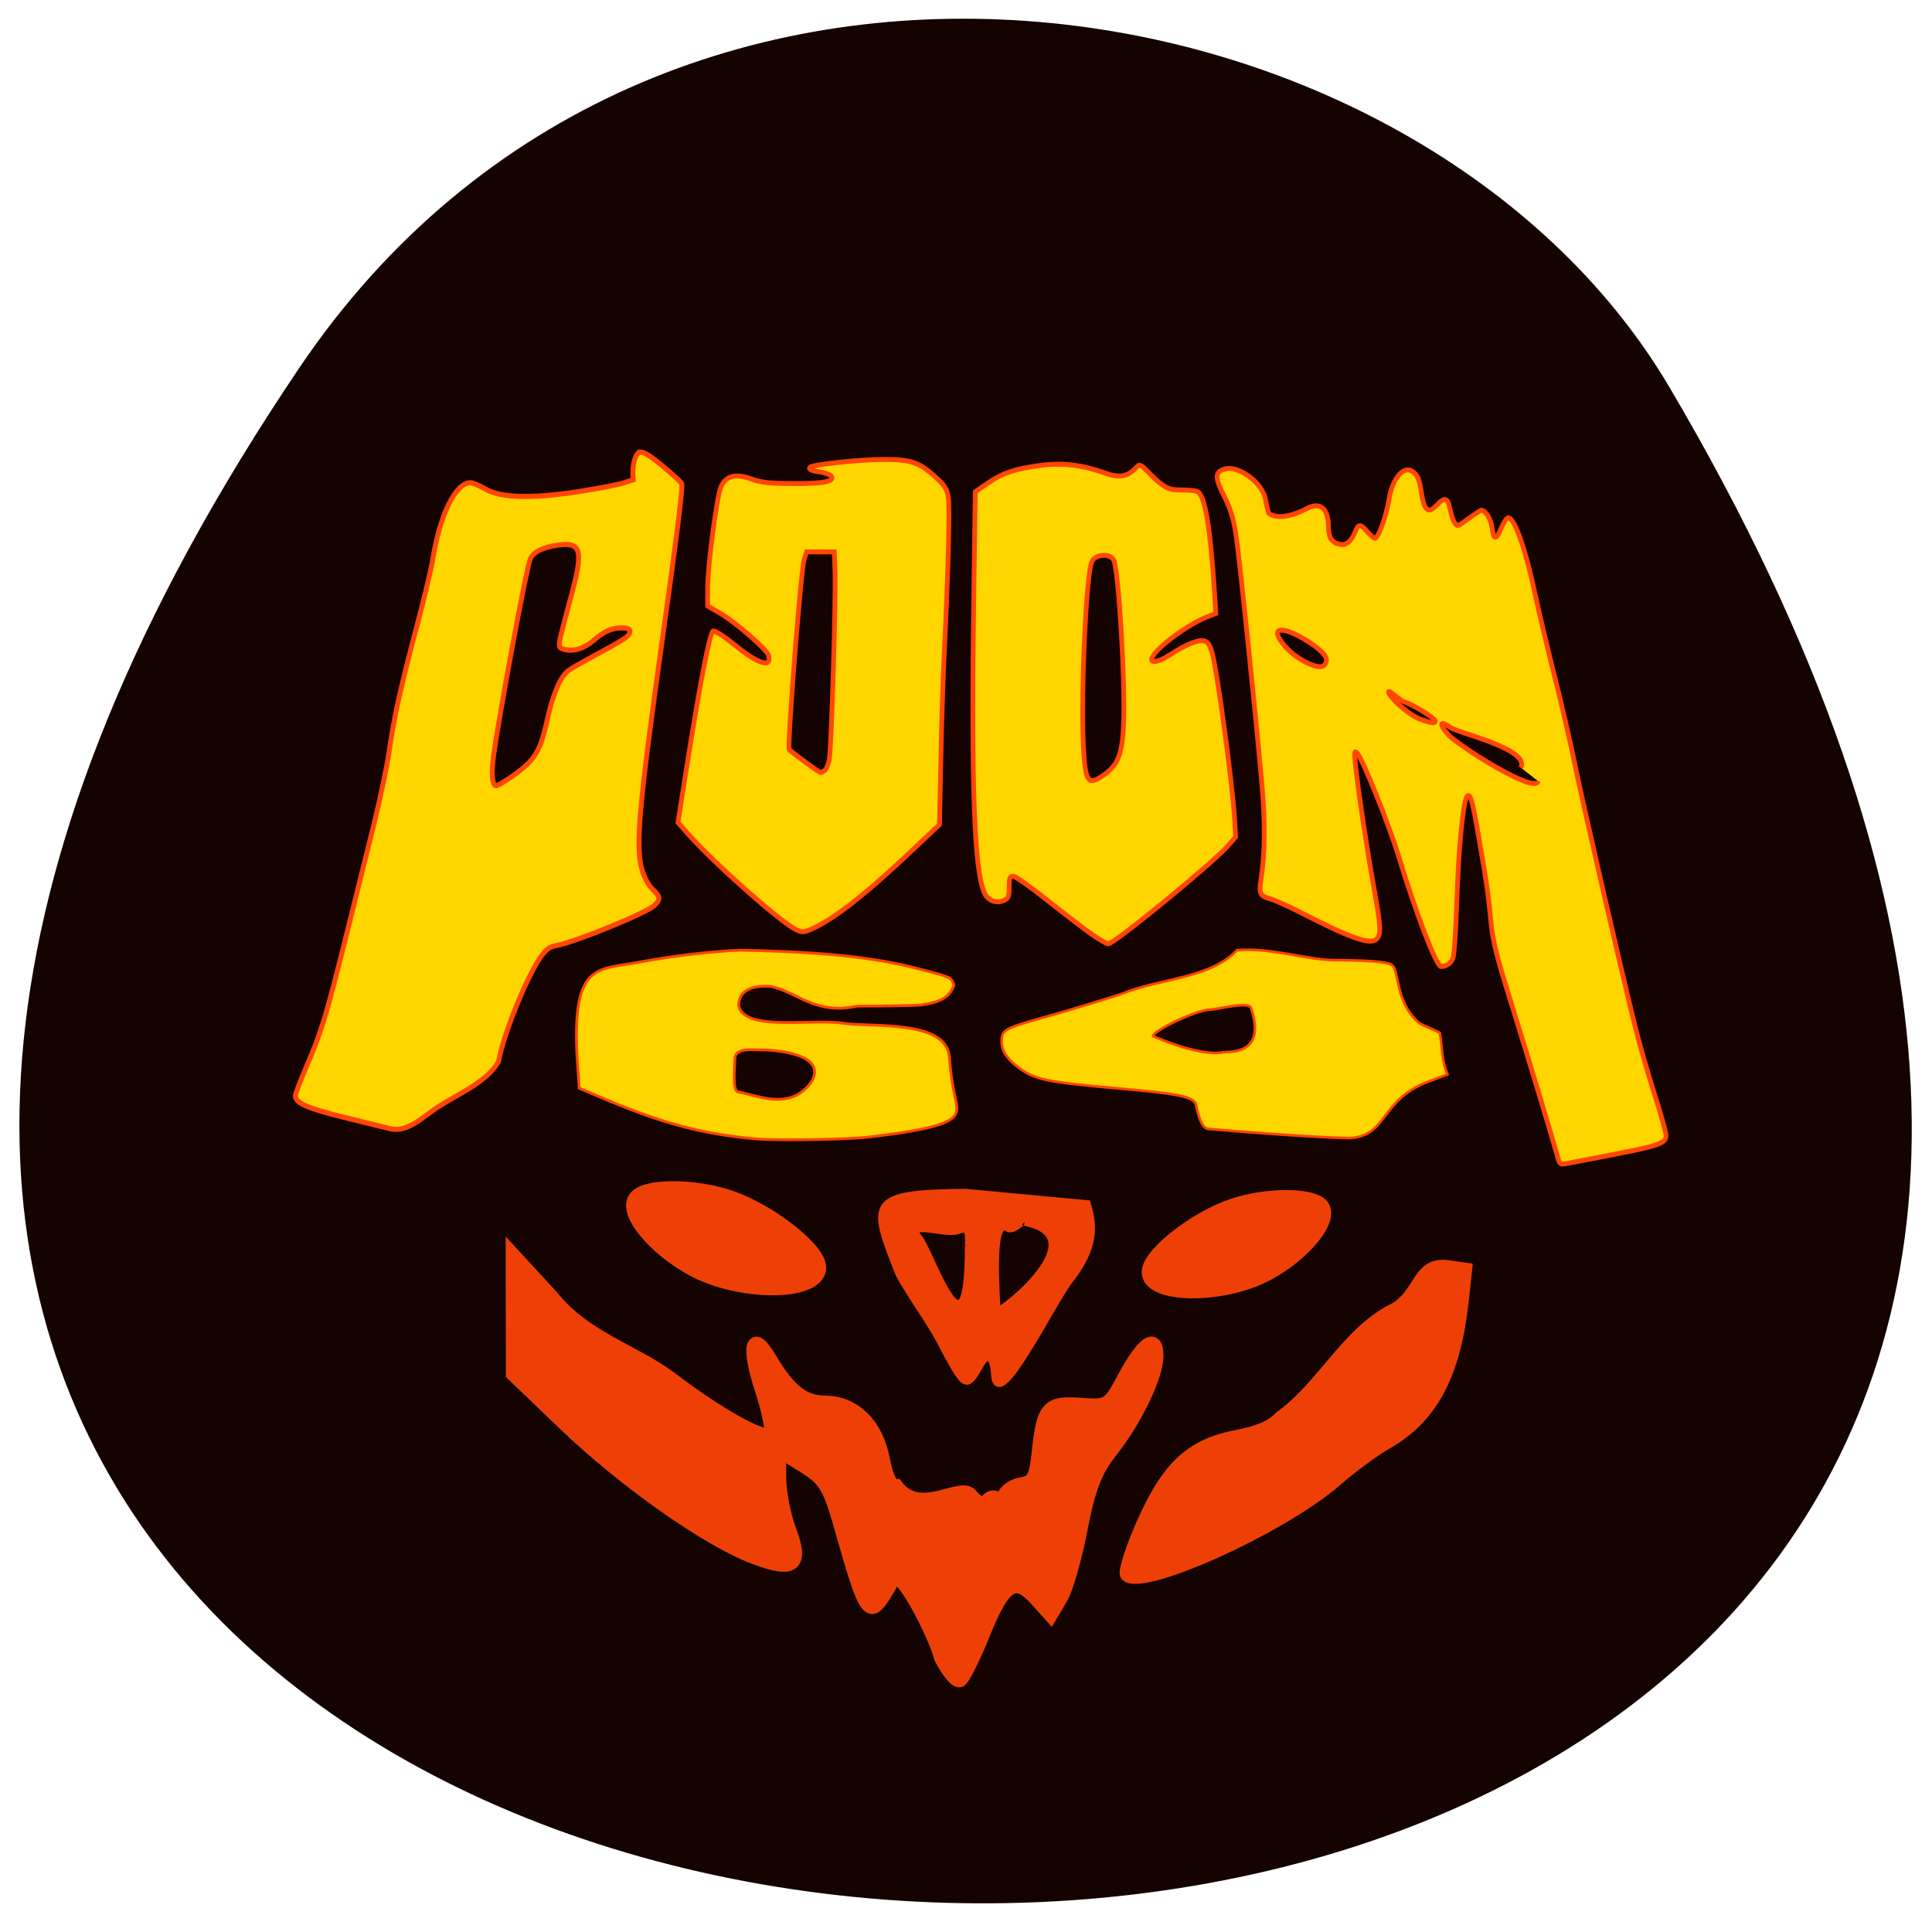 <svg xmlns="http://www.w3.org/2000/svg" viewBox="0 0 48 48"><path d="m 7.422 9.16 c -33.11 49.13 64.68 52.36 34.05 0.453 c -6.137 -10.398 -25.13 -13.699 -34.05 -0.453" fill="#140301"/><g transform="matrix(0.134 -0.046 0.041 0.138 -62.66 -31.388)"><g fill="#ffd600" stroke="#ff4500"><path d="m 370.34 554.08 c -0.766 -0.456 -4 -2.481 -7.172 -4.427 c -5.72 -3.541 -7.42 -5.05 -7.06 -6.232 c 0.094 -0.308 1.557 -2.14 3.252 -4.064 c 4.187 -4.741 5.849 -7.129 12.892 -18.561 c 3.302 -5.379 8.01 -13.06 10.476 -17.05 c 2.443 -3.996 5.302 -9.07 6.359 -11.294 c 2.462 -5.208 5.112 -9.787 10.934 -18.937 c 2.58 -4.063 5.236 -8.469 5.913 -9.829 c 3.489 -7.05 7.749 -11.45 10.289 -10.594 c 0.397 0.134 1.341 0.962 2.129 1.822 c 2.113 2.355 7.446 4.293 15.849 5.733 c 3.438 0.591 6.995 1.08 7.902 1.073 l 1.631 0.011 c 0.394 -1.965 1.257 -3.743 2.358 -4.195 c 0.791 0.181 1.561 1.01 3.217 3.521 c 1.223 1.829 2.279 3.63 2.397 4.01 c 0.113 0.492 -3.355 8.139 -11.133 24.567 c -12.392 26.21 -14.804 32.12 -14.849 36.38 c 0.002 1.333 0.288 2.79 0.78 3.664 c 0.985 1.749 0.894 2.143 -0.505 2.806 c -1.726 0.779 -15.171 1.525 -18.466 1.039 c -1.166 -0.194 -1.882 0.047 -3.108 0.909 c -3.319 2.369 -10.186 10.544 -12.454 14.826 c -3.01 2.699 -8.468 2.988 -12.236 3.958 c -3.322 0.752 -6.553 2.641 -9.396 0.861 m 37.18 -50.4 c 5.563 -1.5 6.786 -2.449 9.667 -7.403 c 2.403 -4.151 4.45 -6.466 6.132 -7.01 c 0.552 -0.183 3.151 -0.668 5.761 -1.093 c 2.628 -0.391 5.148 -0.903 5.586 -1.095 c 1.333 -0.543 1.29 -1.266 -0.165 -1.756 c -1.747 -0.588 -3.182 -0.476 -5.409 0.418 c -2 0.828 -3.941 0.771 -5.411 -0.15 c -0.829 -0.534 -0.843 -0.681 -0.248 -1.869 c 0.386 -0.692 2.046 -3.364 3.702 -5.925 c 4.762 -7.297 4.867 -8.792 0.68 -9.606 c -2.59 -0.503 -4.473 -0.259 -5.347 0.694 c -1.01 1.106 -12.913 23.515 -15.975 30.02 c -1.405 2.985 -1.784 4.898 -1.07 5.139 c 0.159 0.053 1.112 -0.107 2.097 -0.371" stroke-width="0.875"/><g stroke-width="0.84"><path d="m 448.64 544.36 c -2.308 -2.194 -10.409 -15.352 -13.289 -21.509 l -1.215 -2.62 l 3.636 -7.336 c 6.781 -13.731 11.329 -22.15 11.859 -21.97 c 0.45 0.151 1.65 1.576 3.157 3.812 c 2.857 4.222 4.945 5.605 4.942 3.223 c -0.046 -1.093 -3.857 -7.166 -6.05 -9.548 l -1.73 -1.886 l 0.869 -2.853 c 1.081 -3.548 6.078 -14.393 7.309 -15.849 c 1.35 -1.558 3.177 -1.425 5.605 0.47 c 1.442 1.109 2.753 1.692 6.643 3 c 5.126 1.754 7.308 2.064 6.86 0.949 c -0.133 -0.328 -0.886 -0.922 -1.649 -1.292 c -1.427 -0.679 -1.897 -1.149 -1.459 -1.341 c 0.557 -0.294 8.755 1.53 12.6 2.797 c 4.825 1.596 6.086 2.531 8.153 6.09 c 0.944 1.593 1.172 2.379 1 3.71 c -0.187 1.666 -3.673 12.06 -8.562 25.518 c -1.313 3.639 -3.943 11.314 -5.845 17.08 l -3.442 10.434 l -6.472 2.951 c -9.726 4.435 -16.431 6.713 -20.537 6.974 c -1.279 0.08 -1.544 -0.01 -2.382 -0.802 m 12.769 -24.385 c 0.319 -0.091 0.941 -0.789 1.358 -1.584 c 0.924 -1.786 9.294 -26.292 10.378 -30.519 l 0.818 -3.069 c -1.561 -0.526 -3.096 -1.043 -4.658 -1.568 l -0.815 1.143 c -1.031 1.467 -12.271 29.74 -12 30.2 c 0.747 1.187 3.901 5.395 4.086 5.457 c 0.132 0.045 0.516 0.032 0.835 -0.059"/><path d="m 498.2 561.76 c -0.985 -1.267 -3.568 -4.858 -5.734 -7.996 c -2.166 -3.139 -4.238 -5.82 -4.608 -5.945 c -0.582 -0.196 -0.766 0.025 -1.229 1.542 c -0.47 1.542 -0.67 1.815 -1.539 1.891 c -1.382 0.13 -2.625 -0.77 -2.881 -2.132 c -0.753 -4.137 3.06 -18.47 13.86 -51.908 l 4.632 -14.341 l 2.582 -0.718 c 2.989 -0.808 5.143 -0.791 9.444 0.034 c 4.055 0.77 7.227 2.235 10.943 5.073 c 2.956 2.271 4.534 1.016 5.685 0.497 c 0.747 -0.344 1.448 2.047 2.724 3.893 c 1.145 1.604 1.53 1.875 3.488 2.535 c 1.217 0.41 2.369 0.939 2.56 1.174 c 1 1.216 0.336 6.462 -2.179 17.208 l -0.858 3.679 l -1.715 0.074 c -4.064 0.219 -10.986 2.537 -11.385 3.848 c -0.204 0.668 1.195 0.771 3.305 0.262 c 3.19 -0.797 5.531 -0.915 6.44 -0.354 c 0.607 0.403 0.783 0.972 0.742 2.546 c -0.049 3.13 -3.044 21.962 -4.412 27.794 l -0.822 3.465 l -1.633 0.953 c -3.246 1.94 -24.14 9.701 -25.15 9.362 c -0.265 -0.089 -1.271 -1.193 -2.264 -2.434 m 10.151 -25.465 c 2.899 -0.895 4.09 -2.506 5.904 -7.791 c 2.342 -6.921 6.375 -23.703 6.33 -26.524 c -0.013 -1.393 -2.641 -2.25 -3.721 -1.196 c -1.52 1.444 -8.519 20.969 -10.701 29.758 c -1.526 6.06 -1.23 6.814 2.187 5.753"/><path d="m 565.42 623.96 c 0.067 -2.614 0.018 -16.915 -0.124 -27.847 c -0.113 -8.343 0.012 -10.767 0.634 -13.958 c 0.903 -4.401 1.267 -6.744 2.199 -14.594 c 0.777 -6.286 0.798 -7.696 0.112 -7.36 c -0.865 0.446 -3.97 7.762 -6.877 16.25 c -1.616 4.728 -3.249 8.94 -3.591 9.392 c -0.645 0.775 -1.508 1.023 -2.461 0.702 c -0.767 -0.258 -1.547 -9.959 -1.612 -20.19 c -0.019 -5.59 -1.195 -18.202 -1.818 -19.319 c -0.328 -0.649 -0.427 -0.512 -0.85 1.641 c -0.794 4.04 -2.334 14.747 -3.047 21.11 c -0.791 6.905 -1.079 8.14 -2.116 8.669 c -1.338 0.655 -4.219 -1.477 -11.249 -8.379 c -1.841 -1.81 -3.974 -3.719 -4.731 -4.201 c -1.526 -1.024 -1.594 -1.472 -0.387 -3.9 c 1.907 -3.865 3.539 -9.126 4.86 -15.568 c 2.788 -13.46 7.611 -38.678 8.08 -42.12 c 0.352 -2.688 0.338 -4.365 -0.113 -6.812 c -0.642 -3.447 -0.36 -4.373 1.377 -4.327 c 2.583 0.048 5.81 4.394 5.414 7.322 c -0.103 0.816 -0.17 1.899 -0.118 2.398 c 1.164 1.639 4.391 1.677 6.196 1.406 c 3.01 -0.575 4.114 0.96 3.138 4.259 c -0.572 1.877 -0.025 3.053 1.668 3.623 c 2.763 0.222 3.101 -4.143 4.479 -1.1 c 0.416 0.934 0.897 1.748 1.109 1.819 c 0.609 0.205 2.979 -2.88 4.432 -5.736 c 1.477 -2.932 3.892 -4.443 5.094 -3.217 c 0.796 0.835 0.932 1.731 0.607 3.946 c -0.487 3.322 0.029 4.12 2.023 3.034 c 1.438 -0.791 2.065 -0.552 1.988 0.754 c -0.199 2.569 -0.05 3.611 0.559 3.816 c 1.619 -0.334 2.899 -0.895 4.571 -1.21 c 0.741 0.249 1.218 1.941 0.965 3.443 c -0.32 2.103 0.027 2.305 1.404 0.756 c 0.637 -0.749 1.382 -1.377 1.633 -1.434 c 1.228 -0.295 1.578 5.548 0.886 14.05 c -0.237 2.981 -0.606 9.461 -0.828 14.403 c -0.195 4.951 -0.653 11.911 -0.975 15.459 c -0.581 6.409 -2.491 35.952 -2.978 46.36 c -0.142 2.957 -0.182 8.357 -0.119 11.978 c 0.09 3.63 0.024 7.01 -0.133 7.523 c -0.384 1.26 -1.613 1.271 -10.155 0.096 c -3.917 -0.553 -7.614 -1.061 -8.174 -1.137 c -0.947 -0.149 -1.021 -0.287 -0.969 -1.8 m 13.272 -65.4 c 2.493 -2.533 -8.701 -9.08 -9.795 -10.469 c -1.469 -1.883 -1.853 -1.389 -0.795 0.98 c 0.962 2.11 11.67 14.756 12.809 12.646 m -14.279 -15.578 c 0.133 -0.437 -3.03 -4.052 -4.176 -4.779 c -0.713 -0.438 -2.118 -3.01 -2.243 -2.598 c -0.219 0.72 2.165 4.867 3.991 6.247 c 1.702 1.31 2.295 1.566 2.428 1.129 m -15.249 -16.13 c 0.266 -0.874 -1.371 -3.353 -3.69 -5.607 c -2.931 -2.829 -4.185 -2.259 -2.575 1.174 c 1.263 2.75 4.338 5.684 5.518 5.259 c 0.319 -0.091 0.646 -0.491 0.748 -0.825"/></g></g><g fill="#ee4006" stroke="#ee4006"><path d="m 432.51 655.82 c -0.468 0.579 -1.83 1.793 -3 2.674 c -2.873 2.151 -3.308 0.417 -3.121 -12.36 c 0.151 -9.02 -0.118 -10.244 -3.232 -13.815 l -3.387 -3.918 l -1.347 4.422 c -0.736 2.416 -1.178 6.548 -0.983 9.164 c 0.487 6.541 -1.165 7.176 -7.03 2.592 c -6.935 -5.396 -18.09 -19.725 -25.26 -32.399 l -6.314 -11.168 l 5.89 -19.332 l 4.419 9.06 c 3.434 8.554 11.147 13.503 15.887 19.974 c 6.273 8.716 12.785 15.501 14.12 14.759 c 0.557 -0.294 0.887 -3.868 0.789 -7.954 c -0.217 -7.811 1.301 -10.304 2.774 -4.508 c 1.597 6.348 3.478 9.08 7.078 10.291 c 4.923 1.657 7.592 6.496 6.938 12.568 c -0.311 3.127 0.027 5.083 0.937 5.162 c 2.445 6.435 11.04 2.925 12.08 5.654 c 0.991 2.686 4.159 3.781 5.534 1.948 c 0.557 -0.776 2.173 -1.196 3.559 -0.956 c 2.105 0.369 2.856 -0.371 4.582 -4.409 c 2.987 -6.931 3.937 -7.461 9.305 -5.257 c 4.53 1.894 4.754 1.827 8.865 -2.089 c 4.804 -4.562 7.447 -5.287 6.358 -1.714 c -0.995 3.265 -6.803 9.302 -12.363 12.9 c -3.591 2.306 -5.691 4.887 -8.993 11.03 c -2.367 4.418 -5.435 9.03 -6.823 10.231 l -2.505 2.189 l -1.673 -3.511 c -2.35 -4.929 -4.692 -4.329 -10.612 2.748 c -2.755 3.296 -5.543 6.127 -6.182 6.308 c -0.665 0.173 -1.593 -1.954 -2.117 -4.737 c 0.225 -3.325 -2.159 -17.336 -4.164 -15.545" stroke-width="2.541"/><path d="m 471.89 668.23 c -0.187 -0.63 2.25 -4.03 5.424 -7.556 c 7.088 -7.846 12.07 -10.02 20.324 -8.86 c 3.663 0.525 6.263 0.323 7.99 -0.654 c 8.882 -2.622 15.638 -10.239 24.922 -11.308 c 5.086 -1.179 6.079 -6.258 10.893 -3.957 l 3.02 1.497 l -2.164 4.997 c -5.05 11.593 -10.914 17.243 -19.731 18.98 c -2.694 0.51 -7.275 1.944 -10.18 3.148 c -11.638 4.868 -39.35 7.415 -40.495 3.712" stroke-width="2.078"/></g></g><g fill="#ee4006" stroke="#ee4006"><g stroke-width="0.759" transform="matrix(0.168 0 0 0.171 2.393 1.738)"><path d="m 130.75 211.43 c -0.558 -1.595 -0.442 -2.803 0.349 -3.784 c 1.488 -1.892 3.651 -0.547 3 1.869 c -0.442 1.55 -1.558 2.986 -2.349 2.986 c -0.395 0 -0.767 -0.387 -1 -1.071"/><path d="m 120.61 212.18 c -0.628 -0.387 -0.907 -3.578 -0.372 -4.239 c 0.558 -0.684 0.884 -0.661 1.698 0.16 c 0.814 0.821 0.884 2.598 0.14 3.647 c -0.581 0.821 -0.767 0.889 -1.465 0.433"/></g><g transform="matrix(0.134 -0.046 0.041 0.138 -62.66 -31.388)"><path d="m 415.68 594.88 c -5.641 -5.05 -9.669 -13.374 -7.443 -15.317 c 1.878 -1.663 10.265 1.075 15.786 5.173 c 6.21 4.614 12.584 13.959 11.203 16.385 c -1.851 3.203 -12.995 -0.35 -19.546 -6.241" stroke-width="3.099"/><path d="m 509.36 626.93 c 6.997 -0.649 14.466 -4.766 13.784 -7.604 c -0.588 -2.38 -8.485 -5.096 -14.895 -5.128 c -7.195 -0.042 -17.04 3.532 -17.223 6.247 c -0.296 3.557 10.19 7.257 18.334 6.484" stroke-width="2.946"/><path d="m 459.85 628.15 c 0.765 -3.087 -0.124 -4.095 -2.033 -2.329 c -3.382 3.056 -3.544 2.917 -5.102 -4.325 c -0.944 -5.618 -2.807 -9.845 -3.932 -15.16 c -1.133 -13.14 -1.394 -14.868 15.13 -9.531 l 19.989 8.714 c -0.072 3.207 -0.157 6.835 -6.167 11.05 c -3.503 1.825 -19.557 18.698 -17.885 11.58 m 12.644 -23.21 c -0.279 -0.519 -1.987 0.776 -2.968 0.163 c -2.325 -3.192 -4.817 7.477 -6.181 12.913 c 1.066 0.331 20.75 -6.619 9.149 -13.08 m -10.612 0.735 c 1.452 -3.904 -0.265 -2.867 -1.601 -3.175 c -2.944 -0.68 -7.894 -4.642 -6.373 -0.728 c 1.318 3.335 1.645 24.674 7.973 3.903" stroke-width="1.312"/></g></g><g fill="#ffd600" stroke="#ff4500" transform="matrix(0.176 -0.059 0.054 0.176 -4.25 8.844)"><path d="m 88.04 140.04 c -6.688 -2.895 -11.337 -5.923 -18.01 -11.717 l -2.75 -2.412 l 1.095 -4.687 c 3.055 -11.631 5.874 -9.662 11.449 -8.872 c 4.352 0.578 9.797 1.724 13.524 2.824 c 7.487 2.676 15.203 5.695 21.405 9.601 c 4.181 2.671 4.392 2.853 4.496 3.531 c 0.079 0.47 0.054 0.55 -0.263 0.865 c -0.945 0.99 -2.257 1.214 -4.63 0.769 c -0.709 -0.15 -4.438 -1.317 -8.263 -2.605 c -5.717 -0.617 -7.105 -4.366 -10.308 -6.242 c -3.22 -1.306 -4.463 -0.217 -4.861 1.091 c -0.317 3.663 9.106 4.795 12.898 6.848 c 3.403 1.656 13.07 3.869 12.07 8.697 c -0.464 2.105 -0.71 3.641 -0.839 5.305 c -0.127 1.509 -0.174 1.737 -0.494 2.206 c -0.853 1.198 -4.02 1.04 -12.08 -0.632 c -2.796 -0.587 -11.845 -3.456 -14.435 -4.572 m 4.682 -10.995 c -1.569 -0.462 -3.797 -1.744 -4.364 -0.25 c -0.306 1.01 -1.58 3.947 -0.936 4.385 c 2.275 1.276 5.158 3.909 8.346 2.699 c 2.616 -0.937 4.633 -3.695 -3.046 -6.834" stroke-width="0.371"/><path d="m 146.16 158.1 c -1.078 -0.54 -0.494 -3.625 -0.594 -3.88 c -0.427 -1.075 -2.041 -1.973 -8.682 -4.874 c -9.743 -4.234 -11.01 -4.969 -12.686 -7.397 c -1.064 -1.534 -1.382 -2.749 -0.995 -3.949 c 0.461 -1.441 0.812 -1.5 7.04 -1.177 c 2.405 0.122 6.978 0.265 10.166 0.296 c 5.251 -0.405 11.95 1.873 16.467 -0.642 c 4.29 1 8.741 4.318 12.02 5.422 c 4.302 1.471 6.623 2.452 7.123 2.997 c 0.377 0.437 0.381 0.572 0.209 2.665 c -0.235 2.227 0.01 4.194 1.081 5.996 c 0.367 0.545 2.186 1.933 2.294 2.236 c -0.318 2.354 -0.86 3.48 -0.645 5.614 l -2.785 0.105 c -6.924 0.285 -7.222 5.196 -12.232 3.863 c -4.856 -1.768 -13.02 -5.204 -17.785 -7.274 m 5.217 -9.108 c 4.182 1.43 5.134 -1.331 5.04 -4.532 c -0.032 -0.986 -4.249 -1.209 -5.242 -1.521 c -1.885 -0.59 -8.208 0.274 -8.404 0.917 c 1.88 1.697 5.902 4.892 8.602 5.136" stroke-width="0.346"/></g></svg>